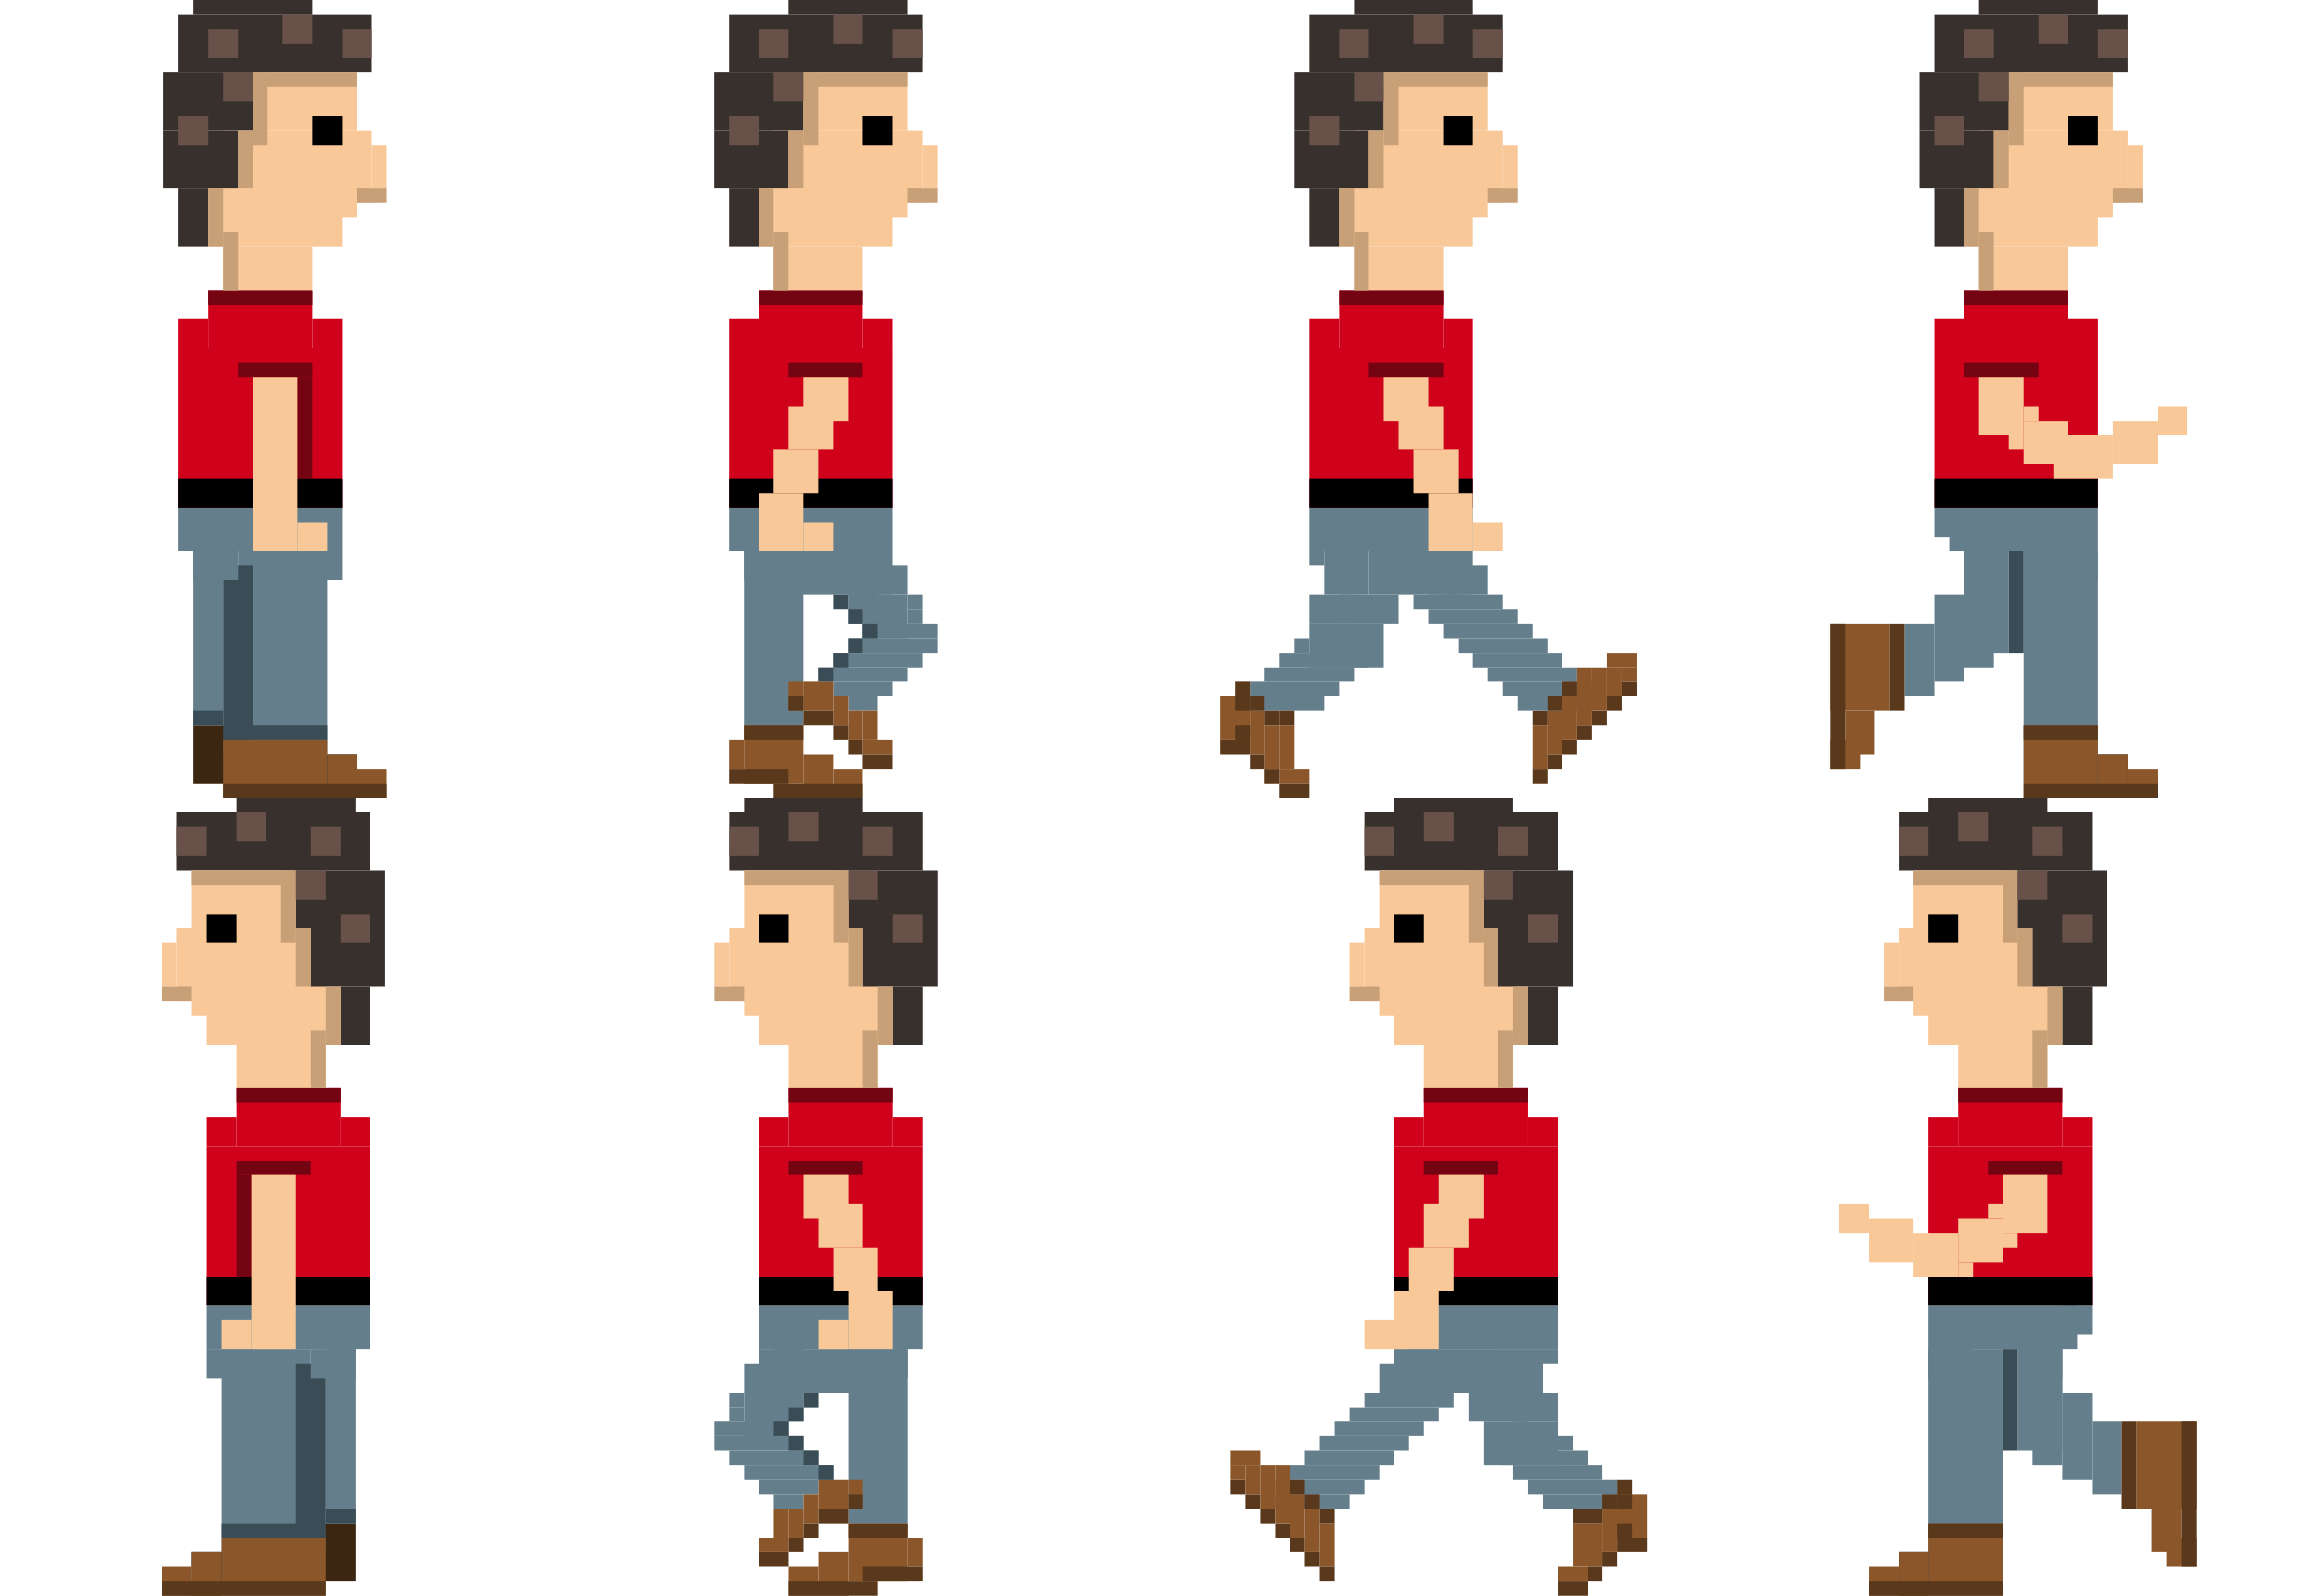 <?xml version="1.0" encoding="UTF-8" standalone="no"?>
<svg width="320px" height="220px" viewBox="0 0 320 220" version="1.1" xmlns="http://www.w3.org/2000/svg" xmlns:xlink="http://www.w3.org/1999/xlink">
    <!-- Generator: Sketch 3.6.1 (26313) - http://www.bohemiancoding.com/sketch -->
    <title>Artboard 1</title>
    <desc>Created with Sketch.</desc>
    <defs></defs>
    <g id="Page-1" stroke="none" stroke-width="1" fill="none" fill-rule="evenodd">
        <g id="Artboard-1">
            <g id="mover" transform="translate(1, 0)">
                <g id="Page-1">
                    <g id="Group">
                        <g id="right-copy">
                            <rect id="Rectangle-557" stroke-opacity="0" stroke="#FFFFFF" x="0" y="0" width="320" height="220"></rect>
                            <g id="Group-2" transform="translate(21.143, 0)">
                                <rect id="Rectangle-19-Copy-154" fill="#3C2612" x="4.499" y="100" width="16.414" height="8"></rect>
                                <rect id="Rectangle-1-Copy-402" fill="#38302D" x="2.448" y="2" width="26.672" height="8"></rect>
                                <rect id="Rectangle-1-Copy-403" fill="#38302D" x="4.499" y="0" width="16.414" height="2"></rect>
                                <rect id="Rectangle-1-Copy-404" fill="#675149" x="16.81" y="2" width="4.103" height="4"></rect>
                                <rect id="Rectangle-1-Copy-405" fill="#675149" x="6.551" y="4" width="4.103" height="4"></rect>
                                <rect id="Rectangle-1-Copy-406" fill="#38302D" x="0.396" y="10" width="14.362" height="8"></rect>
                                <rect id="Rectangle-1-Copy-407" fill="#F8C898" x="12.706" y="10" width="14.362" height="8"></rect>
                                <rect id="Rectangle-1-Copy-408" fill="#F8C898" x="8.603" y="18" width="20.517" height="10"></rect>
                                <rect id="Rectangle-1-Copy-409" fill="#F8C898" x="29.12" y="20" width="2.052" height="6"></rect>
                                <rect id="Rectangle-1-Copy-410" fill="#F8C898" x="6.551" y="26" width="18.466" height="8"></rect>
                                <rect id="Rectangle-1-Copy-411" fill="#F8C898" x="8.603" y="26" width="18.466" height="4"></rect>
                                <rect id="Rectangle-1-Copy-412" fill="#D0011B" x="6.551" y="40" width="14.362" height="8"></rect>
                                <rect id="Rectangle-1-Copy-413" fill="#D0011B" x="2.448" y="44" width="4.103" height="4"></rect>
                                <rect id="Rectangle-1-Copy-414" fill="#D0011B" x="20.913" y="44" width="4.103" height="4"></rect>
                                <rect id="Rectangle-1-Copy-415" fill="#D0011B" x="2.448" y="48" width="22.569" height="22"></rect>
                                <rect id="Rectangle-1-Copy-416" fill="#647E8C" x="10.655" y="76" width="12.31" height="32"></rect>
                                <rect id="Rectangle-1-Copy-417" fill="#647E8C" x="4.499" y="76" width="4.103" height="24"></rect>
                                <rect id="Rectangle-1-Copy-418" fill="#3A4D57" x="8.603" y="78" width="4.103" height="26"></rect>
                                <rect id="Rectangle-1-Copy-419" fill="#3A4D57" x="10.655" y="100" width="12.31" height="2"></rect>
                                <rect id="Rectangle-1-Copy-420" fill="#3A4D57" x="4.499" y="98" width="4.103" height="2"></rect>
                                <rect id="Rectangle-1-Copy-421" fill="#740412" x="18.861" y="52" width="2.052" height="14"></rect>
                                <rect id="Rectangle-1-Copy-422" fill="#740412" x="10.655" y="50" width="10.259" height="2"></rect>
                                <rect id="Rectangle-1-Copy-423" fill="#647E8C" x="2.448" y="70" width="22.569" height="6"></rect>
                                <rect id="Rectangle-1-Copy-424" fill="#647E8C" x="4.499" y="76" width="6.155" height="4"></rect>
                                <rect id="Rectangle-1-Copy-425" fill="#647E8C" x="18.861" y="76" width="6.155" height="4"></rect>
                                <rect id="Rectangle-1-Copy-426" fill="#38302D" x="0.396" y="18" width="10.259" height="8"></rect>
                                <rect id="Rectangle-1-Copy-427" fill="#38302D" x="2.448" y="26" width="4.103" height="8"></rect>
                                <rect id="Rectangle-1-Copy-428" fill="#000000" x="20.913" y="16" width="4.103" height="4"></rect>
                                <rect id="Rectangle-1-Copy-429" fill="#F8C898" x="8.603" y="34" width="12.31" height="6"></rect>
                                <rect id="Rectangle-19-Copy-155" fill="#8B572A" x="8.603" y="102" width="14.362" height="8"></rect>
                                <rect id="Rectangle-19-Copy-156" fill="#000000" x="22.965" y="104" width="4.103" height="6"></rect>
                                <rect id="Rectangle-19-Copy-157" fill="#8B572A" x="22.965" y="104" width="4.103" height="6"></rect>
                                <rect id="Rectangle-19-Copy-158" fill="#8B572A" x="27.068" y="106" width="4.103" height="4"></rect>
                                <rect id="Rectangle-19-Copy-159" fill="#000000" x="2.448" y="66" width="22.569" height="4"></rect>
                                <rect id="Rectangle-1-Copy-430" fill="#F8C898" x="12.706" y="52" width="6.155" height="24"></rect>
                                <rect id="Rectangle-1-Copy-431" fill="#F8C898" x="18.861" y="72" width="4.103" height="4"></rect>
                                <rect id="Rectangle-19-Copy-160" fill="#59381B" x="8.603" y="108" width="22.569" height="2"></rect>
                                <rect id="Rectangle-1-Copy-432" fill="#740412" x="6.551" y="40" width="14.362" height="2"></rect>
                                <rect id="Rectangle-1-Copy-433" fill="#C7A078" x="6.551" y="26" width="2.052" height="8"></rect>
                                <rect id="Rectangle-1-Copy-434" fill="#C7A078" x="10.655" y="18" width="2.052" height="8"></rect>
                                <rect id="Rectangle-1-Copy-435" fill="#C7A078" x="8.603" y="32" width="2.052" height="8"></rect>
                                <rect id="Rectangle-1-Copy-436" fill="#C7A078" x="27.068" y="26" width="4.103" height="2"></rect>
                                <rect id="Rectangle-1-Copy-437" fill="#C7A078" x="12.706" y="10" width="2.052" height="10"></rect>
                                <rect id="Rectangle-1-Copy-438" fill="#C7A078" x="12.706" y="10" width="14.362" height="2"></rect>
                                <rect id="Rectangle-1-Copy-439" fill="#675149" x="8.603" y="10" width="4.103" height="4"></rect>
                                <rect id="Rectangle-1-Copy-440" fill="#675149" x="2.448" y="16" width="4.103" height="4"></rect>
                                <rect id="Rectangle-1-Copy-441" fill="#675149" x="25.017" y="4" width="4.103" height="4"></rect>
                            </g>
                            <g id="Group-2-Copy" transform="translate(36.505, 165) scale(-1, 1) translate(-36.505, -165) translate(20.505, 110)">
                                <rect id="Rectangle-19-Copy-161" fill="#3C2612" x="4.499" y="100" width="16.414" height="8"></rect>
                                <rect id="Rectangle-1-Copy-442" fill="#38302D" x="2.448" y="2" width="26.672" height="8"></rect>
                                <rect id="Rectangle-1-Copy-443" fill="#38302D" x="4.499" y="0" width="16.414" height="2"></rect>
                                <rect id="Rectangle-1-Copy-444" fill="#675149" x="16.81" y="2" width="4.103" height="4"></rect>
                                <rect id="Rectangle-1-Copy-445" fill="#675149" x="6.551" y="4" width="4.103" height="4"></rect>
                                <rect id="Rectangle-1-Copy-446" fill="#38302D" x="0.396" y="10" width="14.362" height="8"></rect>
                                <rect id="Rectangle-1-Copy-447" fill="#F8C898" x="12.706" y="10" width="14.362" height="8"></rect>
                                <rect id="Rectangle-1-Copy-448" fill="#F8C898" x="8.603" y="18" width="20.517" height="10"></rect>
                                <rect id="Rectangle-1-Copy-449" fill="#F8C898" x="29.12" y="20" width="2.052" height="6"></rect>
                                <rect id="Rectangle-1-Copy-450" fill="#F8C898" x="6.551" y="26" width="18.466" height="8"></rect>
                                <rect id="Rectangle-1-Copy-451" fill="#F8C898" x="8.603" y="26" width="18.466" height="4"></rect>
                                <rect id="Rectangle-1-Copy-452" fill="#D0011B" x="6.551" y="40" width="14.362" height="8"></rect>
                                <rect id="Rectangle-1-Copy-453" fill="#D0011B" x="2.448" y="44" width="4.103" height="4"></rect>
                                <rect id="Rectangle-1-Copy-454" fill="#D0011B" x="20.913" y="44" width="4.103" height="4"></rect>
                                <rect id="Rectangle-1-Copy-455" fill="#D0011B" x="2.448" y="48" width="22.569" height="22"></rect>
                                <rect id="Rectangle-1-Copy-456" fill="#647E8C" x="10.655" y="76" width="12.31" height="32"></rect>
                                <rect id="Rectangle-1-Copy-457" fill="#647E8C" x="4.499" y="76" width="4.103" height="24"></rect>
                                <rect id="Rectangle-1-Copy-458" fill="#3A4D57" x="8.603" y="78" width="4.103" height="26"></rect>
                                <rect id="Rectangle-1-Copy-459" fill="#3A4D57" x="10.655" y="100" width="12.31" height="2"></rect>
                                <rect id="Rectangle-1-Copy-460" fill="#3A4D57" x="4.499" y="98" width="4.103" height="2"></rect>
                                <rect id="Rectangle-1-Copy-461" fill="#740412" x="18.861" y="52" width="2.052" height="14"></rect>
                                <rect id="Rectangle-1-Copy-462" fill="#740412" x="10.655" y="50" width="10.259" height="2"></rect>
                                <rect id="Rectangle-1-Copy-463" fill="#647E8C" x="2.448" y="70" width="22.569" height="6"></rect>
                                <rect id="Rectangle-1-Copy-464" fill="#647E8C" x="4.499" y="76" width="6.155" height="4"></rect>
                                <rect id="Rectangle-1-Copy-465" fill="#647E8C" x="18.861" y="76" width="6.155" height="4"></rect>
                                <rect id="Rectangle-1-Copy-466" fill="#38302D" x="0.396" y="18" width="10.259" height="8"></rect>
                                <rect id="Rectangle-1-Copy-467" fill="#38302D" x="2.448" y="26" width="4.103" height="8"></rect>
                                <rect id="Rectangle-1-Copy-468" fill="#000000" x="20.913" y="16" width="4.103" height="4"></rect>
                                <rect id="Rectangle-1-Copy-469" fill="#F8C898" x="8.603" y="34" width="12.31" height="6"></rect>
                                <rect id="Rectangle-19-Copy-162" fill="#8B572A" x="8.603" y="102" width="14.362" height="8"></rect>
                                <rect id="Rectangle-19-Copy-163" fill="#000000" x="22.965" y="104" width="4.103" height="6"></rect>
                                <rect id="Rectangle-19-Copy-164" fill="#8B572A" x="22.965" y="104" width="4.103" height="6"></rect>
                                <rect id="Rectangle-19-Copy-165" fill="#8B572A" x="27.068" y="106" width="4.103" height="4"></rect>
                                <rect id="Rectangle-19-Copy-166" fill="#000000" x="2.448" y="66" width="22.569" height="4"></rect>
                                <rect id="Rectangle-1-Copy-470" fill="#F8C898" x="12.706" y="52" width="6.155" height="24"></rect>
                                <rect id="Rectangle-1-Copy-471" fill="#F8C898" x="18.861" y="72" width="4.103" height="4"></rect>
                                <rect id="Rectangle-19-Copy-167" fill="#59381B" x="8.603" y="108" width="22.569" height="2"></rect>
                                <rect id="Rectangle-1-Copy-472" fill="#740412" x="6.551" y="40" width="14.362" height="2"></rect>
                                <rect id="Rectangle-1-Copy-473" fill="#C7A078" x="6.551" y="26" width="2.052" height="8"></rect>
                                <rect id="Rectangle-1-Copy-474" fill="#C7A078" x="10.655" y="18" width="2.052" height="8"></rect>
                                <rect id="Rectangle-1-Copy-475" fill="#C7A078" x="8.603" y="32" width="2.052" height="8"></rect>
                                <rect id="Rectangle-1-Copy-476" fill="#C7A078" x="27.068" y="26" width="4.103" height="2"></rect>
                                <rect id="Rectangle-1-Copy-477" fill="#C7A078" x="12.706" y="10" width="2.052" height="10"></rect>
                                <rect id="Rectangle-1-Copy-478" fill="#C7A078" x="12.706" y="10" width="14.362" height="2"></rect>
                                <rect id="Rectangle-1-Copy-479" fill="#675149" x="8.603" y="10" width="4.103" height="4"></rect>
                                <rect id="Rectangle-1-Copy-480" fill="#675149" x="2.448" y="16" width="4.103" height="4"></rect>
                                <rect id="Rectangle-1-Copy-481" fill="#675149" x="25.017" y="4" width="4.103" height="4"></rect>
                            </g>
                            <g id="Group-3" transform="translate(96.852, 0)">
                                <rect id="Rectangle-1-Copy-482" fill="#38302D" x="2.653" y="2" width="26.672" height="8"></rect>
                                <rect id="Rectangle-1-Copy-483" fill="#38302D" x="10.86" y="0" width="16.414" height="2"></rect>
                                <rect id="Rectangle-1-Copy-484" fill="#675149" x="17.015" y="2" width="4.103" height="4"></rect>
                                <rect id="Rectangle-1-Copy-485" fill="#675149" x="6.756" y="4" width="4.103" height="4"></rect>
                                <rect id="Rectangle-1-Copy-486" fill="#38302D" x="0.601" y="10" width="14.362" height="8"></rect>
                                <rect id="Rectangle-1-Copy-487" fill="#F8C898" x="12.911" y="10" width="14.362" height="8"></rect>
                                <rect id="Rectangle-1-Copy-488" fill="#F8C898" x="8.808" y="18" width="20.517" height="10"></rect>
                                <rect id="Rectangle-1-Copy-489" fill="#F8C898" x="29.325" y="20" width="2.052" height="6"></rect>
                                <rect id="Rectangle-1-Copy-490" fill="#F8C898" x="6.756" y="26" width="18.466" height="8"></rect>
                                <rect id="Rectangle-1-Copy-491" fill="#F8C898" x="8.808" y="26" width="18.466" height="4"></rect>
                                <rect id="Rectangle-1-Copy-492" fill="#D0011B" x="6.756" y="40" width="14.362" height="8"></rect>
                                <rect id="Rectangle-1-Copy-493" fill="#D0011B" x="2.653" y="44" width="4.103" height="4"></rect>
                                <rect id="Rectangle-1-Copy-494" fill="#D0011B" x="21.118" y="44" width="4.103" height="4"></rect>
                                <rect id="Rectangle-1-Copy-495" fill="#D0011B" x="2.653" y="48" width="22.569" height="22"></rect>
                                <rect id="Rectangle-1-Copy-496" fill="#647E8C" x="10.86" y="76" width="12.31" height="6"></rect>
                                <rect id="Rectangle-1-Copy-497" fill="#647E8C" x="4.705" y="76" width="8.207" height="24"></rect>
                                <rect id="Rectangle-1-Copy-498" fill="#740412" x="10.86" y="50" width="10.259" height="2"></rect>
                                <rect id="Rectangle-1-Copy-499" fill="#647E8C" x="2.653" y="70" width="22.569" height="6"></rect>
                                <rect id="Rectangle-1-Copy-500" fill="#647E8C" x="4.705" y="76" width="6.155" height="4"></rect>
                                <rect id="Rectangle-1-Copy-501" fill="#647E8C" x="19.067" y="76" width="6.155" height="6"></rect>
                                <rect id="Rectangle-1-Copy-502" fill="#38302D" x="0.601" y="18" width="10.259" height="8"></rect>
                                <rect id="Rectangle-1-Copy-503" fill="#38302D" x="2.653" y="26" width="4.103" height="8"></rect>
                                <rect id="Rectangle-1-Copy-504" fill="#000000" x="21.118" y="16" width="4.103" height="4"></rect>
                                <rect id="Rectangle-1-Copy-505" fill="#F8C898" x="8.808" y="34" width="12.31" height="6"></rect>
                                <rect id="Rectangle-19-Copy-168" fill="#000000" x="2.653" y="66" width="22.569" height="4"></rect>
                                <rect id="Rectangle-1-Copy-506" fill="#740412" x="6.756" y="40" width="14.362" height="2"></rect>
                                <rect id="Rectangle-1-Copy-507" fill="#C7A078" x="6.756" y="26" width="2.052" height="8"></rect>
                                <rect id="Rectangle-1-Copy-508" fill="#C7A078" x="10.86" y="18" width="2.052" height="8"></rect>
                                <rect id="Rectangle-1-Copy-509" fill="#C7A078" x="8.808" y="32" width="2.052" height="8"></rect>
                                <rect id="Rectangle-1-Copy-510" fill="#C7A078" x="27.274" y="26" width="4.103" height="2"></rect>
                                <rect id="Rectangle-1-Copy-511" fill="#C7A078" x="12.911" y="10" width="2.052" height="10"></rect>
                                <rect id="Rectangle-1-Copy-512" fill="#C7A078" x="12.911" y="10" width="14.362" height="2"></rect>
                                <rect id="Rectangle-1-Copy-513" fill="#675149" x="8.808" y="10" width="4.103" height="4"></rect>
                                <rect id="Rectangle-1-Copy-514" fill="#675149" x="2.653" y="16" width="4.103" height="4"></rect>
                                <rect id="Rectangle-1-Copy-515" fill="#675149" x="25.222" y="4" width="4.103" height="4"></rect>
                                <rect id="Rectangle-1-Copy-516" fill="#647E8C" x="19.067" y="80" width="4.103" height="6"></rect>
                                <rect id="Rectangle-1-Copy-517" fill="#647E8C" x="21.118" y="82" width="6.155" height="6"></rect>
                                <rect id="Rectangle-1-Copy-518" fill="#647E8C" x="23.17" y="78" width="4.103" height="4"></rect>
                                <rect id="Rectangle-1-Copy-519" fill="#647E8C" x="27.274" y="82" width="2.052" height="2"></rect>
                                <rect id="Rectangle-1-Copy-520" fill="#647E8C" x="27.274" y="84" width="2.052" height="2"></rect>
                                <rect id="Rectangle-1-Copy-521" fill="#647E8C" x="19.067" y="88" width="12.31" height="2"></rect>
                                <rect id="Rectangle-1-Copy-522" fill="#647E8C" x="21.118" y="86" width="10.259" height="2"></rect>
                                <rect id="Rectangle-1-Copy-523" fill="#647E8C" x="17.015" y="90" width="12.31" height="2"></rect>
                                <rect id="Rectangle-1-Copy-524" fill="#647E8C" x="14.963" y="92" width="12.31" height="2"></rect>
                                <rect id="Rectangle-1-Copy-525" fill="#647E8C" x="17.015" y="94" width="8.207" height="2"></rect>
                                <rect id="Rectangle-1-Copy-526" fill="#647E8C" x="19.067" y="96" width="4.103" height="2"></rect>
                                <rect id="Rectangle-1-Copy-527" fill="#F8C898" x="12.911" y="52" width="6.155" height="6"></rect>
                                <rect id="Rectangle-1-Copy-528" fill="#F8C898" x="10.86" y="56" width="6.155" height="6"></rect>
                                <rect id="Rectangle-1-Copy-529" fill="#F8C898" x="8.808" y="62" width="6.155" height="6"></rect>
                                <rect id="Rectangle-1-Copy-530" fill="#F8C898" x="6.756" y="68" width="6.155" height="8"></rect>
                                <rect id="Rectangle-1-Copy-531" fill="#F8C898" x="12.911" y="72" width="4.103" height="4"></rect>
                                <rect id="Rectangle-19-Copy-169" fill="#8B572A" x="4.705" y="100" width="8.207" height="8"></rect>
                                <rect id="Rectangle-19-Copy-170" fill="#8B572A" x="2.653" y="102" width="2.052" height="4"></rect>
                                <rect id="Rectangle-19-Copy-171" fill="#8B572A" x="12.911" y="94" width="4.103" height="4"></rect>
                                <rect id="Rectangle-19-Copy-172" fill="#8B572A" x="17.015" y="96" width="2.052" height="4"></rect>
                                <rect id="Rectangle-19-Copy-173" fill="#8B572A" x="10.86" y="94" width="2.052" height="2"></rect>
                                <rect id="Rectangle-19-Copy-174" fill="#8B572A" x="10.86" y="96" width="2.052" height="2"></rect>
                                <rect id="Rectangle-19-Copy-175" fill="#8B572A" x="19.067" y="98" width="2.052" height="4"></rect>
                                <rect id="Rectangle-19-Copy-176" fill="#8B572A" x="21.118" y="98" width="2.052" height="4"></rect>
                                <rect id="Rectangle-19-Copy-177" fill="#8B572A" x="21.118" y="102" width="4.103" height="2"></rect>
                                <rect id="Rectangle-19-Copy-178" fill="#8B572A" x="17.015" y="106" width="4.103" height="4"></rect>
                                <rect id="Rectangle-19-Copy-179" fill="#8B572A" x="12.911" y="104" width="4.103" height="6"></rect>
                                <rect id="Rectangle-19-Copy-180" fill="#59381B" x="8.808" y="108" width="12.31" height="2"></rect>
                                <rect id="Rectangle-19-Copy-181" fill="#59381B" x="2.653" y="106" width="8.207" height="2"></rect>
                                <rect id="Rectangle-19-Copy-182" fill="#59381B" x="4.705" y="100" width="8.207" height="2"></rect>
                                <rect id="Rectangle-19-Copy-183" fill="#59381B" x="12.911" y="98" width="4.103" height="2"></rect>
                                <rect id="Rectangle-19-Copy-184" fill="#59381B" x="17.015" y="100" width="2.052" height="2"></rect>
                                <rect id="Rectangle-19-Copy-185" fill="#59381B" x="10.86" y="96" width="2.052" height="2"></rect>
                                <rect id="Rectangle-19-Copy-186" fill="#59381B" x="19.067" y="102" width="2.052" height="2"></rect>
                                <rect id="Rectangle-19-Copy-187" fill="#59381B" x="21.118" y="104" width="4.103" height="2"></rect>
                                <rect id="Rectangle-1-Copy-532" fill="#3A4D57" x="17.015" y="82" width="2.052" height="2"></rect>
                                <rect id="Rectangle-1-Copy-533" fill="#3A4D57" x="19.067" y="84" width="2.052" height="2"></rect>
                                <rect id="Rectangle-1-Copy-534" fill="#3A4D57" x="21.118" y="86" width="2.052" height="2"></rect>
                                <rect id="Rectangle-1-Copy-535" fill="#3A4D57" x="19.067" y="88" width="2.052" height="2"></rect>
                                <rect id="Rectangle-1-Copy-536" fill="#3A4D57" x="17.015" y="90" width="2.052" height="2"></rect>
                                <rect id="Rectangle-1-Copy-537" fill="#3A4D57" x="14.963" y="92" width="2.052" height="2"></rect>
                            </g>
                            <g id="Group-3-Copy" transform="translate(112.852, 165) scale(-1, 1) translate(-112.852, -165) translate(96.852, 110)">
                                <rect id="Rectangle-1-Copy-538" fill="#38302D" x="2.653" y="2" width="26.672" height="8"></rect>
                                <rect id="Rectangle-1-Copy-539" fill="#38302D" x="10.86" y="0" width="16.414" height="2"></rect>
                                <rect id="Rectangle-1-Copy-540" fill="#675149" x="17.015" y="2" width="4.103" height="4"></rect>
                                <rect id="Rectangle-1-Copy-541" fill="#675149" x="6.756" y="4" width="4.103" height="4"></rect>
                                <rect id="Rectangle-1-Copy-542" fill="#38302D" x="0.601" y="10" width="14.362" height="8"></rect>
                                <rect id="Rectangle-1-Copy-543" fill="#F8C898" x="12.911" y="10" width="14.362" height="8"></rect>
                                <rect id="Rectangle-1-Copy-544" fill="#F8C898" x="8.808" y="18" width="20.517" height="10"></rect>
                                <rect id="Rectangle-1-Copy-545" fill="#F8C898" x="29.325" y="20" width="2.052" height="6"></rect>
                                <rect id="Rectangle-1-Copy-546" fill="#F8C898" x="6.756" y="26" width="18.466" height="8"></rect>
                                <rect id="Rectangle-1-Copy-547" fill="#F8C898" x="8.808" y="26" width="18.466" height="4"></rect>
                                <rect id="Rectangle-1-Copy-548" fill="#D0011B" x="6.756" y="40" width="14.362" height="8"></rect>
                                <rect id="Rectangle-1-Copy-549" fill="#D0011B" x="2.653" y="44" width="4.103" height="4"></rect>
                                <rect id="Rectangle-1-Copy-550" fill="#D0011B" x="21.118" y="44" width="4.103" height="4"></rect>
                                <rect id="Rectangle-1-Copy-551" fill="#D0011B" x="2.653" y="48" width="22.569" height="22"></rect>
                                <rect id="Rectangle-1-Copy-552" fill="#647E8C" x="10.86" y="76" width="12.31" height="6"></rect>
                                <rect id="Rectangle-1-Copy-553" fill="#647E8C" x="4.705" y="76" width="8.207" height="24"></rect>
                                <rect id="Rectangle-1-Copy-554" fill="#740412" x="10.86" y="50" width="10.259" height="2"></rect>
                                <rect id="Rectangle-1-Copy-555" fill="#647E8C" x="2.653" y="70" width="22.569" height="6"></rect>
                                <rect id="Rectangle-1-Copy-556" fill="#647E8C" x="4.705" y="76" width="6.155" height="4"></rect>
                                <rect id="Rectangle-1-Copy-557" fill="#647E8C" x="19.067" y="76" width="6.155" height="6"></rect>
                                <rect id="Rectangle-1-Copy-558" fill="#38302D" x="0.601" y="18" width="10.259" height="8"></rect>
                                <rect id="Rectangle-1-Copy-559" fill="#38302D" x="2.653" y="26" width="4.103" height="8"></rect>
                                <rect id="Rectangle-1-Copy-560" fill="#000000" x="21.118" y="16" width="4.103" height="4"></rect>
                                <rect id="Rectangle-1-Copy-561" fill="#F8C898" x="8.808" y="34" width="12.31" height="6"></rect>
                                <rect id="Rectangle-19-Copy-188" fill="#000000" x="2.653" y="66" width="22.569" height="4"></rect>
                                <rect id="Rectangle-1-Copy-562" fill="#740412" x="6.756" y="40" width="14.362" height="2"></rect>
                                <rect id="Rectangle-1-Copy-563" fill="#C7A078" x="6.756" y="26" width="2.052" height="8"></rect>
                                <rect id="Rectangle-1-Copy-564" fill="#C7A078" x="10.86" y="18" width="2.052" height="8"></rect>
                                <rect id="Rectangle-1-Copy-565" fill="#C7A078" x="8.808" y="32" width="2.052" height="8"></rect>
                                <rect id="Rectangle-1-Copy-566" fill="#C7A078" x="27.274" y="26" width="4.103" height="2"></rect>
                                <rect id="Rectangle-1-Copy-567" fill="#C7A078" x="12.911" y="10" width="2.052" height="10"></rect>
                                <rect id="Rectangle-1-Copy-568" fill="#C7A078" x="12.911" y="10" width="14.362" height="2"></rect>
                                <rect id="Rectangle-1-Copy-569" fill="#675149" x="8.808" y="10" width="4.103" height="4"></rect>
                                <rect id="Rectangle-1-Copy-570" fill="#675149" x="2.653" y="16" width="4.103" height="4"></rect>
                                <rect id="Rectangle-1-Copy-571" fill="#675149" x="25.222" y="4" width="4.103" height="4"></rect>
                                <rect id="Rectangle-1-Copy-572" fill="#647E8C" x="19.067" y="80" width="4.103" height="6"></rect>
                                <rect id="Rectangle-1-Copy-573" fill="#647E8C" x="21.118" y="82" width="6.155" height="6"></rect>
                                <rect id="Rectangle-1-Copy-574" fill="#647E8C" x="23.17" y="78" width="4.103" height="4"></rect>
                                <rect id="Rectangle-1-Copy-575" fill="#647E8C" x="27.274" y="82" width="2.052" height="2"></rect>
                                <rect id="Rectangle-1-Copy-576" fill="#647E8C" x="27.274" y="84" width="2.052" height="2"></rect>
                                <rect id="Rectangle-1-Copy-577" fill="#647E8C" x="19.067" y="88" width="12.31" height="2"></rect>
                                <rect id="Rectangle-1-Copy-578" fill="#647E8C" x="21.118" y="86" width="10.259" height="2"></rect>
                                <rect id="Rectangle-1-Copy-579" fill="#647E8C" x="17.015" y="90" width="12.31" height="2"></rect>
                                <rect id="Rectangle-1-Copy-580" fill="#647E8C" x="14.963" y="92" width="12.31" height="2"></rect>
                                <rect id="Rectangle-1-Copy-581" fill="#647E8C" x="17.015" y="94" width="8.207" height="2"></rect>
                                <rect id="Rectangle-1-Copy-582" fill="#647E8C" x="19.067" y="96" width="4.103" height="2"></rect>
                                <rect id="Rectangle-1-Copy-583" fill="#F8C898" x="12.911" y="52" width="6.155" height="6"></rect>
                                <rect id="Rectangle-1-Copy-584" fill="#F8C898" x="10.86" y="56" width="6.155" height="6"></rect>
                                <rect id="Rectangle-1-Copy-585" fill="#F8C898" x="8.808" y="62" width="6.155" height="6"></rect>
                                <rect id="Rectangle-1-Copy-586" fill="#F8C898" x="6.756" y="68" width="6.155" height="8"></rect>
                                <rect id="Rectangle-1-Copy-587" fill="#F8C898" x="12.911" y="72" width="4.103" height="4"></rect>
                                <rect id="Rectangle-19-Copy-189" fill="#8B572A" x="4.705" y="100" width="8.207" height="8"></rect>
                                <rect id="Rectangle-19-Copy-190" fill="#8B572A" x="2.653" y="102" width="2.052" height="4"></rect>
                                <rect id="Rectangle-19-Copy-191" fill="#8B572A" x="12.911" y="94" width="4.103" height="4"></rect>
                                <rect id="Rectangle-19-Copy-192" fill="#8B572A" x="17.015" y="96" width="2.052" height="4"></rect>
                                <rect id="Rectangle-19-Copy-193" fill="#8B572A" x="10.86" y="94" width="2.052" height="2"></rect>
                                <rect id="Rectangle-19-Copy-194" fill="#8B572A" x="10.86" y="96" width="2.052" height="2"></rect>
                                <rect id="Rectangle-19-Copy-195" fill="#8B572A" x="19.067" y="98" width="2.052" height="4"></rect>
                                <rect id="Rectangle-19-Copy-196" fill="#8B572A" x="21.118" y="98" width="2.052" height="4"></rect>
                                <rect id="Rectangle-19-Copy-197" fill="#8B572A" x="21.118" y="102" width="4.103" height="2"></rect>
                                <rect id="Rectangle-19-Copy-198" fill="#8B572A" x="17.015" y="106" width="4.103" height="4"></rect>
                                <rect id="Rectangle-19-Copy-199" fill="#8B572A" x="12.911" y="104" width="4.103" height="6"></rect>
                                <rect id="Rectangle-19-Copy-200" fill="#59381B" x="8.808" y="108" width="12.31" height="2"></rect>
                                <rect id="Rectangle-19-Copy-201" fill="#59381B" x="2.653" y="106" width="8.207" height="2"></rect>
                                <rect id="Rectangle-19-Copy-202" fill="#59381B" x="4.705" y="100" width="8.207" height="2"></rect>
                                <rect id="Rectangle-19-Copy-203" fill="#59381B" x="12.911" y="98" width="4.103" height="2"></rect>
                                <rect id="Rectangle-19-Copy-204" fill="#59381B" x="17.015" y="100" width="2.052" height="2"></rect>
                                <rect id="Rectangle-19-Copy-205" fill="#59381B" x="10.86" y="96" width="2.052" height="2"></rect>
                                <rect id="Rectangle-19-Copy-206" fill="#59381B" x="19.067" y="102" width="2.052" height="2"></rect>
                                <rect id="Rectangle-19-Copy-207" fill="#59381B" x="21.118" y="104" width="4.103" height="2"></rect>
                                <rect id="Rectangle-1-Copy-588" fill="#3A4D57" x="17.015" y="82" width="2.052" height="2"></rect>
                                <rect id="Rectangle-1-Copy-589" fill="#3A4D57" x="19.067" y="84" width="2.052" height="2"></rect>
                                <rect id="Rectangle-1-Copy-590" fill="#3A4D57" x="21.118" y="86" width="2.052" height="2"></rect>
                                <rect id="Rectangle-1-Copy-591" fill="#3A4D57" x="19.067" y="88" width="2.052" height="2"></rect>
                                <rect id="Rectangle-1-Copy-592" fill="#3A4D57" x="17.015" y="90" width="2.052" height="2"></rect>
                                <rect id="Rectangle-1-Copy-593" fill="#3A4D57" x="14.963" y="92" width="2.052" height="2"></rect>
                            </g>
                            <g id="Group-5" transform="translate(251.332, 0)">
                                <rect id="Rectangle-1-Copy-594" fill="#38302D" x="14.362" y="2" width="26.672" height="8"></rect>
                                <rect id="Rectangle-1-Copy-595" fill="#38302D" x="20.517" y="0" width="16.414" height="2"></rect>
                                <rect id="Rectangle-1-Copy-596" fill="#675149" x="28.724" y="2" width="4.103" height="4"></rect>
                                <rect id="Rectangle-1-Copy-597" fill="#675149" x="18.466" y="4" width="4.103" height="4"></rect>
                                <rect id="Rectangle-1-Copy-598" fill="#38302D" x="12.31" y="10" width="14.362" height="8"></rect>
                                <rect id="Rectangle-1-Copy-599" fill="#F8C898" x="24.621" y="10" width="14.362" height="8"></rect>
                                <rect id="Rectangle-1-Copy-600" fill="#F8C898" x="20.517" y="18" width="20.517" height="10"></rect>
                                <rect id="Rectangle-1-Copy-601" fill="#F8C898" x="41.035" y="20" width="2.052" height="6"></rect>
                                <rect id="Rectangle-1-Copy-602" fill="#F8C898" x="18.466" y="26" width="18.466" height="8"></rect>
                                <rect id="Rectangle-1-Copy-603" fill="#F8C898" x="20.517" y="26" width="18.466" height="4"></rect>
                                <rect id="Rectangle-1-Copy-604" fill="#D0011B" x="18.466" y="40" width="14.362" height="8"></rect>
                                <rect id="Rectangle-1-Copy-605" fill="#D0011B" x="14.362" y="44" width="4.103" height="4"></rect>
                                <rect id="Rectangle-1-Copy-606" fill="#D0011B" x="32.828" y="44" width="4.103" height="4"></rect>
                                <rect id="Rectangle-1-Copy-607" fill="#D0011B" x="14.362" y="48" width="22.569" height="22"></rect>
                                <rect id="Rectangle-1-Copy-608" fill="#647E8C" x="26.672" y="76" width="10.259" height="32"></rect>
                                <rect id="Rectangle-1-Copy-609" fill="#647E8C" x="18.466" y="74" width="4.103" height="18"></rect>
                                <rect id="Rectangle-1-Copy-610" fill="#647E8C" x="18.466" y="74" width="6.155" height="16"></rect>
                                <rect id="Rectangle-1-Copy-611" fill="#647E8C" x="14.362" y="82" width="4.103" height="12"></rect>
                                <rect id="Rectangle-1-Copy-612" fill="#647E8C" x="10.259" y="86" width="4.103" height="10"></rect>
                                <rect id="Rectangle-1-Copy-613" fill="#740412" x="18.466" y="50" width="10.259" height="2"></rect>
                                <rect id="Rectangle-1-Copy-614" fill="#647E8C" x="16.414" y="70" width="20.517" height="6"></rect>
                                <rect id="Rectangle-1-Copy-615" fill="#647E8C" x="18.466" y="76" width="4.103" height="4"></rect>
                                <rect id="Rectangle-1-Copy-616" fill="#647E8C" x="14.362" y="70" width="4.103" height="4"></rect>
                                <rect id="Rectangle-1-Copy-617" fill="#647E8C" x="30.776" y="76" width="6.155" height="4"></rect>
                                <rect id="Rectangle-1-Copy-618" fill="#38302D" x="12.31" y="18" width="10.259" height="8"></rect>
                                <rect id="Rectangle-1-Copy-619" fill="#38302D" x="14.362" y="26" width="4.103" height="8"></rect>
                                <rect id="Rectangle-1-Copy-620" fill="#000000" x="32.828" y="16" width="4.103" height="4"></rect>
                                <rect id="Rectangle-1-Copy-621" fill="#F8C898" x="20.517" y="34" width="12.31" height="6"></rect>
                                <rect id="Rectangle-19-Copy-208" fill="#8B572A" x="26.672" y="100" width="10.259" height="10"></rect>
                                <rect id="Rectangle-19-Copy-209" fill="#000000" x="36.931" y="104" width="4.103" height="6"></rect>
                                <rect id="Rectangle-19-Copy-210" fill="#8B572A" x="36.931" y="104" width="4.103" height="6"></rect>
                                <rect id="Rectangle-19-Copy-211" fill="#8B572A" x="41.035" y="106" width="4.103" height="4"></rect>
                                <rect id="Rectangle-19-Copy-212" fill="#8B572A" x="-1.13686838e-13" y="86" width="8.207" height="12"></rect>
                                <rect id="Rectangle-19-Copy-213" fill="#8B572A" x="2.052" y="98" width="4.103" height="6"></rect>
                                <rect id="Rectangle-19-Copy-214" fill="#8B572A" x="-1.13686838e-13" y="102" width="4.103" height="4"></rect>
                                <rect id="Rectangle-19-Copy-215" fill="#000000" x="14.362" y="66" width="22.569" height="4"></rect>
                                <rect id="Rectangle-19-Copy-216" fill="#59381B" x="26.672" y="100" width="10.259" height="2"></rect>
                                <rect id="Rectangle-19-Copy-217" fill="#59381B" x="8.207" y="86" width="2.052" height="12"></rect>
                                <rect id="Rectangle-19-Copy-218" fill="#59381B" x="-1.13686838e-13" y="86" width="2.052" height="20"></rect>
                                <rect id="Rectangle-19-Copy-219" fill="#59381B" x="26.672" y="108" width="18.466" height="2"></rect>
                                <rect id="Rectangle-1-Copy-622" fill="#740412" x="18.466" y="40" width="14.362" height="2"></rect>
                                <rect id="Rectangle-1-Copy-623" fill="#C7A078" x="18.466" y="26" width="2.052" height="8"></rect>
                                <rect id="Rectangle-1-Copy-624" fill="#C7A078" x="22.569" y="18" width="2.052" height="8"></rect>
                                <rect id="Rectangle-1-Copy-625" fill="#C7A078" x="20.517" y="32" width="2.052" height="8"></rect>
                                <rect id="Rectangle-1-Copy-626" fill="#C7A078" x="38.983" y="26" width="4.103" height="2"></rect>
                                <rect id="Rectangle-1-Copy-627" fill="#C7A078" x="24.621" y="10" width="2.052" height="10"></rect>
                                <rect id="Rectangle-1-Copy-628" fill="#C7A078" x="24.621" y="10" width="14.362" height="2"></rect>
                                <rect id="Rectangle-1-Copy-629" fill="#675149" x="20.517" y="10" width="4.103" height="4"></rect>
                                <rect id="Rectangle-1-Copy-630" fill="#675149" x="14.362" y="16" width="4.103" height="4"></rect>
                                <rect id="Rectangle-1-Copy-631" fill="#675149" x="36.931" y="4" width="4.103" height="4"></rect>
                                <rect id="Rectangle-1-Copy-632" fill="#3A4D57" x="24.621" y="76" width="2.052" height="14"></rect>
                                <rect id="Rectangle-1-Copy-633" fill="#F8C898" x="20.517" y="52" width="6.155" height="8"></rect>
                                <rect id="Rectangle-1-Copy-634" fill="#F8C898" x="26.672" y="58" width="6.155" height="6"></rect>
                                <rect id="Rectangle-1-Copy-635" fill="#F8C898" x="32.828" y="60" width="6.155" height="6"></rect>
                                <rect id="Rectangle-1-Copy-636" fill="#F8C898" x="38.983" y="58" width="6.155" height="6"></rect>
                                <rect id="Rectangle-1-Copy-637" fill="#F8C898" x="45.138" y="56" width="4.103" height="4"></rect>
                                <rect id="Rectangle-1-Copy-638" fill="#F8C898" x="24.621" y="60" width="2.052" height="2"></rect>
                                <rect id="Rectangle-1-Copy-639" fill="#F8C898" x="26.672" y="56" width="2.052" height="2"></rect>
                                <rect id="Rectangle-1-Copy-640" fill="#F8C898" x="30.776" y="64" width="2.052" height="2"></rect>
                            </g>
                            <g id="Group-5-Copy" transform="translate(276.805, 165) scale(-1, 1) translate(-276.805, -165) translate(251.805, 110)">
                                <rect id="Rectangle-1-Copy-641" fill="#38302D" x="14.362" y="2" width="26.672" height="8"></rect>
                                <rect id="Rectangle-1-Copy-642" fill="#38302D" x="20.517" y="0" width="16.414" height="2"></rect>
                                <rect id="Rectangle-1-Copy-643" fill="#675149" x="28.724" y="2" width="4.103" height="4"></rect>
                                <rect id="Rectangle-1-Copy-644" fill="#675149" x="18.466" y="4" width="4.103" height="4"></rect>
                                <rect id="Rectangle-1-Copy-645" fill="#38302D" x="12.31" y="10" width="14.362" height="8"></rect>
                                <rect id="Rectangle-1-Copy-646" fill="#F8C898" x="24.621" y="10" width="14.362" height="8"></rect>
                                <rect id="Rectangle-1-Copy-647" fill="#F8C898" x="20.517" y="18" width="20.517" height="10"></rect>
                                <rect id="Rectangle-1-Copy-648" fill="#F8C898" x="41.035" y="20" width="2.052" height="6"></rect>
                                <rect id="Rectangle-1-Copy-649" fill="#F8C898" x="18.466" y="26" width="18.466" height="8"></rect>
                                <rect id="Rectangle-1-Copy-650" fill="#F8C898" x="20.517" y="26" width="18.466" height="4"></rect>
                                <rect id="Rectangle-1-Copy-651" fill="#D0011B" x="18.466" y="40" width="14.362" height="8"></rect>
                                <rect id="Rectangle-1-Copy-652" fill="#D0011B" x="14.362" y="44" width="4.103" height="4"></rect>
                                <rect id="Rectangle-1-Copy-653" fill="#D0011B" x="32.828" y="44" width="4.103" height="4"></rect>
                                <rect id="Rectangle-1-Copy-654" fill="#D0011B" x="14.362" y="48" width="22.569" height="22"></rect>
                                <rect id="Rectangle-1-Copy-655" fill="#647E8C" x="26.672" y="76" width="10.259" height="32"></rect>
                                <rect id="Rectangle-1-Copy-656" fill="#647E8C" x="18.466" y="74" width="4.103" height="18"></rect>
                                <rect id="Rectangle-1-Copy-657" fill="#647E8C" x="18.466" y="74" width="6.155" height="16"></rect>
                                <rect id="Rectangle-1-Copy-658" fill="#647E8C" x="14.362" y="82" width="4.103" height="12"></rect>
                                <rect id="Rectangle-1-Copy-659" fill="#647E8C" x="10.259" y="86" width="4.103" height="10"></rect>
                                <rect id="Rectangle-1-Copy-660" fill="#740412" x="18.466" y="50" width="10.259" height="2"></rect>
                                <rect id="Rectangle-1-Copy-661" fill="#647E8C" x="16.414" y="70" width="20.517" height="6"></rect>
                                <rect id="Rectangle-1-Copy-662" fill="#647E8C" x="18.466" y="76" width="4.103" height="4"></rect>
                                <rect id="Rectangle-1-Copy-663" fill="#647E8C" x="14.362" y="70" width="4.103" height="4"></rect>
                                <rect id="Rectangle-1-Copy-664" fill="#647E8C" x="30.776" y="76" width="6.155" height="4"></rect>
                                <rect id="Rectangle-1-Copy-665" fill="#38302D" x="12.31" y="18" width="10.259" height="8"></rect>
                                <rect id="Rectangle-1-Copy-666" fill="#38302D" x="14.362" y="26" width="4.103" height="8"></rect>
                                <rect id="Rectangle-1-Copy-667" fill="#000000" x="32.828" y="16" width="4.103" height="4"></rect>
                                <rect id="Rectangle-1-Copy-668" fill="#F8C898" x="20.517" y="34" width="12.31" height="6"></rect>
                                <rect id="Rectangle-19-Copy-220" fill="#8B572A" x="26.672" y="100" width="10.259" height="10"></rect>
                                <rect id="Rectangle-19-Copy-221" fill="#000000" x="36.931" y="104" width="4.103" height="6"></rect>
                                <rect id="Rectangle-19-Copy-222" fill="#8B572A" x="36.931" y="104" width="4.103" height="6"></rect>
                                <rect id="Rectangle-19-Copy-223" fill="#8B572A" x="41.035" y="106" width="4.103" height="4"></rect>
                                <rect id="Rectangle-19-Copy-224" fill="#8B572A" x="0" y="86" width="8.207" height="12"></rect>
                                <rect id="Rectangle-19-Copy-225" fill="#8B572A" x="2.052" y="98" width="4.103" height="6"></rect>
                                <rect id="Rectangle-19-Copy-226" fill="#8B572A" x="0" y="102" width="4.103" height="4"></rect>
                                <rect id="Rectangle-19-Copy-227" fill="#000000" x="14.362" y="66" width="22.569" height="4"></rect>
                                <rect id="Rectangle-19-Copy-228" fill="#59381B" x="26.672" y="100" width="10.259" height="2"></rect>
                                <rect id="Rectangle-19-Copy-229" fill="#59381B" x="8.207" y="86" width="2.052" height="12"></rect>
                                <rect id="Rectangle-19-Copy-230" fill="#59381B" x="0" y="86" width="2.052" height="20"></rect>
                                <rect id="Rectangle-19-Copy-231" fill="#59381B" x="26.672" y="108" width="18.466" height="2"></rect>
                                <rect id="Rectangle-1-Copy-669" fill="#740412" x="18.466" y="40" width="14.362" height="2"></rect>
                                <rect id="Rectangle-1-Copy-670" fill="#C7A078" x="18.466" y="26" width="2.052" height="8"></rect>
                                <rect id="Rectangle-1-Copy-671" fill="#C7A078" x="22.569" y="18" width="2.052" height="8"></rect>
                                <rect id="Rectangle-1-Copy-672" fill="#C7A078" x="20.517" y="32" width="2.052" height="8"></rect>
                                <rect id="Rectangle-1-Copy-673" fill="#C7A078" x="38.983" y="26" width="4.103" height="2"></rect>
                                <rect id="Rectangle-1-Copy-674" fill="#C7A078" x="24.621" y="10" width="2.052" height="10"></rect>
                                <rect id="Rectangle-1-Copy-675" fill="#C7A078" x="24.621" y="10" width="14.362" height="2"></rect>
                                <rect id="Rectangle-1-Copy-676" fill="#675149" x="20.517" y="10" width="4.103" height="4"></rect>
                                <rect id="Rectangle-1-Copy-677" fill="#675149" x="14.362" y="16" width="4.103" height="4"></rect>
                                <rect id="Rectangle-1-Copy-678" fill="#675149" x="36.931" y="4" width="4.103" height="4"></rect>
                                <rect id="Rectangle-1-Copy-679" fill="#3A4D57" x="24.621" y="76" width="2.052" height="14"></rect>
                                <rect id="Rectangle-1-Copy-680" fill="#F8C898" x="20.517" y="52" width="6.155" height="8"></rect>
                                <rect id="Rectangle-1-Copy-681" fill="#F8C898" x="26.672" y="58" width="6.155" height="6"></rect>
                                <rect id="Rectangle-1-Copy-682" fill="#F8C898" x="32.828" y="60" width="6.155" height="6"></rect>
                                <rect id="Rectangle-1-Copy-683" fill="#F8C898" x="38.983" y="58" width="6.155" height="6"></rect>
                                <rect id="Rectangle-1-Copy-684" fill="#F8C898" x="45.138" y="56" width="4.103" height="4"></rect>
                                <rect id="Rectangle-1-Copy-685" fill="#F8C898" x="24.621" y="60" width="2.052" height="2"></rect>
                                <rect id="Rectangle-1-Copy-686" fill="#F8C898" x="26.672" y="56" width="2.052" height="2"></rect>
                                <rect id="Rectangle-1-Copy-687" fill="#F8C898" x="30.776" y="64" width="2.052" height="2"></rect>
                            </g>
                            <g id="Group-4" transform="translate(167.212, 0)">
                                <rect id="Rectangle-19-Copy-232" fill="#59381B" x="2.052" y="96" width="2.052" height="2"></rect>
                                <rect id="Rectangle-19-Copy-233" fill="#8B572A" x="0" y="96" width="4.103" height="6"></rect>
                                <rect id="Rectangle-19-Copy-234" fill="#8B572A" x="4.103" y="98" width="2.052" height="6"></rect>
                                <rect id="Rectangle-19-Copy-235" fill="#8B572A" x="2.052" y="98" width="2.052" height="2"></rect>
                                <rect id="Rectangle-19-Copy-236" fill="#8B572A" x="2.052" y="100" width="2.052" height="2"></rect>
                                <rect id="Rectangle-19-Copy-237" fill="#8B572A" x="6.155" y="100" width="2.052" height="6"></rect>
                                <rect id="Rectangle-19-Copy-238" fill="#8B572A" x="8.207" y="100" width="2.052" height="6"></rect>
                                <rect id="Rectangle-19-Copy-239" fill="#8B572A" x="43.086" y="100" width="2.052" height="6"></rect>
                                <rect id="Rectangle-19-Copy-240" fill="#8B572A" x="45.138" y="98" width="2.052" height="6"></rect>
                                <rect id="Rectangle-19-Copy-241" fill="#8B572A" x="8.207" y="106" width="4.103" height="2"></rect>
                                <rect id="Rectangle-19-Copy-242" fill="#59381B" x="0" y="102" width="4.103" height="2"></rect>
                                <rect id="Rectangle-19-Copy-243" fill="#59381B" x="4.103" y="104" width="2.052" height="2"></rect>
                                <rect id="Rectangle-19-Copy-244" fill="#59381B" x="51.293" y="98" width="2.052" height="2"></rect>
                                <rect id="Rectangle-19-Copy-245" fill="#59381B" x="53.345" y="96" width="2.052" height="2"></rect>
                                <rect id="Rectangle-19-Copy-246" fill="#59381B" x="55.397" y="94" width="2.052" height="2"></rect>
                                <rect id="Rectangle-19-Copy-247" fill="#59381B" x="49.241" y="100" width="2.052" height="2"></rect>
                                <rect id="Rectangle-19-Copy-248" fill="#59381B" x="47.19" y="102" width="2.052" height="2"></rect>
                                <rect id="Rectangle-19-Copy-249" fill="#59381B" x="45.138" y="104" width="2.052" height="2"></rect>
                                <rect id="Rectangle-19-Copy-250" fill="#59381B" x="43.086" y="106" width="2.052" height="2"></rect>
                                <rect id="Rectangle-19-Copy-251" fill="#59381B" x="43.086" y="98" width="2.052" height="2"></rect>
                                <rect id="Rectangle-19-Copy-252" fill="#59381B" x="2.052" y="100" width="2.052" height="2"></rect>
                                <rect id="Rectangle-19-Copy-253" fill="#59381B" x="2.052" y="96" width="2.052" height="2"></rect>
                                <rect id="Rectangle-19-Copy-254" fill="#59381B" x="6.155" y="106" width="2.052" height="2"></rect>
                                <rect id="Rectangle-19-Copy-255" fill="#59381B" x="8.207" y="108" width="4.103" height="2"></rect>
                                <rect id="Rectangle-1-Copy-688" fill="#38302D" x="12.31" y="2" width="26.672" height="8"></rect>
                                <rect id="Rectangle-1-Copy-689" fill="#38302D" x="18.466" y="0" width="16.414" height="2"></rect>
                                <rect id="Rectangle-1-Copy-690" fill="#675149" x="26.672" y="2" width="4.103" height="4"></rect>
                                <rect id="Rectangle-1-Copy-691" fill="#675149" x="16.414" y="4" width="4.103" height="4"></rect>
                                <rect id="Rectangle-1-Copy-692" fill="#38302D" x="10.259" y="10" width="14.362" height="8"></rect>
                                <rect id="Rectangle-1-Copy-693" fill="#F8C898" x="22.569" y="10" width="14.362" height="8"></rect>
                                <rect id="Rectangle-1-Copy-694" fill="#F8C898" x="18.466" y="18" width="20.517" height="10"></rect>
                                <rect id="Rectangle-1-Copy-695" fill="#F8C898" x="38.983" y="20" width="2.052" height="6"></rect>
                                <rect id="Rectangle-1-Copy-696" fill="#F8C898" x="16.414" y="26" width="18.466" height="8"></rect>
                                <rect id="Rectangle-1-Copy-697" fill="#F8C898" x="18.466" y="26" width="18.466" height="4"></rect>
                                <rect id="Rectangle-1-Copy-698" fill="#D0011B" x="16.414" y="40" width="14.362" height="8"></rect>
                                <rect id="Rectangle-1-Copy-699" fill="#D0011B" x="12.31" y="44" width="4.103" height="4"></rect>
                                <rect id="Rectangle-1-Copy-700" fill="#D0011B" x="30.776" y="44" width="4.103" height="4"></rect>
                                <rect id="Rectangle-1-Copy-701" fill="#D0011B" x="12.31" y="48" width="22.569" height="22"></rect>
                                <rect id="Rectangle-1-Copy-702" fill="#647E8C" x="20.517" y="76" width="12.31" height="6"></rect>
                                <rect id="Rectangle-1-Copy-703" fill="#740412" x="20.517" y="50" width="10.259" height="2"></rect>
                                <rect id="Rectangle-1-Copy-704" fill="#647E8C" x="12.31" y="70" width="22.569" height="6"></rect>
                                <rect id="Rectangle-1-Copy-705" fill="#647E8C" x="14.362" y="76" width="6.155" height="6"></rect>
                                <rect id="Rectangle-1-Copy-706" fill="#647E8C" x="28.724" y="76" width="6.155" height="6"></rect>
                                <rect id="Rectangle-1-Copy-707" fill="#38302D" x="10.259" y="18" width="10.259" height="8"></rect>
                                <rect id="Rectangle-1-Copy-708" fill="#38302D" x="12.31" y="26" width="4.103" height="8"></rect>
                                <rect id="Rectangle-1-Copy-709" fill="#000000" x="30.776" y="16" width="4.103" height="4"></rect>
                                <rect id="Rectangle-1-Copy-710" fill="#F8C898" x="18.466" y="34" width="12.31" height="6"></rect>
                                <rect id="Rectangle-19-Copy-256" fill="#000000" x="12.31" y="66" width="22.569" height="4"></rect>
                                <rect id="Rectangle-1-Copy-711" fill="#740412" x="16.414" y="40" width="14.362" height="2"></rect>
                                <rect id="Rectangle-1-Copy-712" fill="#C7A078" x="16.414" y="26" width="2.052" height="8"></rect>
                                <rect id="Rectangle-1-Copy-713" fill="#C7A078" x="20.517" y="18" width="2.052" height="8"></rect>
                                <rect id="Rectangle-1-Copy-714" fill="#C7A078" x="18.466" y="32" width="2.052" height="8"></rect>
                                <rect id="Rectangle-1-Copy-715" fill="#C7A078" x="36.931" y="26" width="4.103" height="2"></rect>
                                <rect id="Rectangle-1-Copy-716" fill="#C7A078" x="22.569" y="10" width="2.052" height="10"></rect>
                                <rect id="Rectangle-1-Copy-717" fill="#C7A078" x="22.569" y="10" width="14.362" height="2"></rect>
                                <rect id="Rectangle-1-Copy-718" fill="#675149" x="18.466" y="10" width="4.103" height="4"></rect>
                                <rect id="Rectangle-1-Copy-719" fill="#675149" x="12.31" y="16" width="4.103" height="4"></rect>
                                <rect id="Rectangle-1-Copy-720" fill="#675149" x="34.879" y="4" width="4.103" height="4"></rect>
                                <rect id="Rectangle-1-Copy-721" fill="#647E8C" x="12.31" y="82" width="12.31" height="4"></rect>
                                <rect id="Rectangle-1-Copy-722" fill="#647E8C" x="12.31" y="86" width="10.259" height="6"></rect>
                                <rect id="Rectangle-1-Copy-723" fill="#647E8C" x="30.776" y="78" width="6.155" height="4"></rect>
                                <rect id="Rectangle-1-Copy-724" fill="#647E8C" x="16.414" y="86" width="2.052" height="2"></rect>
                                <rect id="Rectangle-1-Copy-725" fill="#647E8C" x="18.466" y="88" width="2.052" height="4"></rect>
                                <rect id="Rectangle-1-Copy-726" fill="#647E8C" x="12.31" y="76" width="2.052" height="2"></rect>
                                <rect id="Rectangle-1-Copy-727" fill="#647E8C" x="6.155" y="92" width="12.31" height="2"></rect>
                                <rect id="Rectangle-1-Copy-728" fill="#647E8C" x="8.207" y="90" width="10.259" height="2"></rect>
                                <rect id="Rectangle-1-Copy-729" fill="#647E8C" x="10.259" y="88" width="2.052" height="2"></rect>
                                <rect id="Rectangle-1-Copy-730" fill="#647E8C" x="16.414" y="82" width="2.052" height="2"></rect>
                                <rect id="Rectangle-1-Copy-731" fill="#647E8C" x="26.672" y="82" width="12.31" height="2"></rect>
                                <rect id="Rectangle-1-Copy-732" fill="#647E8C" x="28.724" y="84" width="12.31" height="2"></rect>
                                <rect id="Rectangle-1-Copy-733" fill="#647E8C" x="30.776" y="86" width="12.31" height="2"></rect>
                                <rect id="Rectangle-1-Copy-734" fill="#647E8C" x="32.828" y="88" width="12.31" height="2"></rect>
                                <rect id="Rectangle-1-Copy-735" fill="#647E8C" x="34.879" y="90" width="12.31" height="2"></rect>
                                <rect id="Rectangle-1-Copy-736" fill="#647E8C" x="36.931" y="92" width="12.31" height="2"></rect>
                                <rect id="Rectangle-1-Copy-737" fill="#647E8C" x="38.983" y="94" width="10.259" height="2"></rect>
                                <rect id="Rectangle-1-Copy-738" fill="#647E8C" x="41.035" y="96" width="10.259" height="2"></rect>
                                <rect id="Rectangle-1-Copy-739" fill="#647E8C" x="4.103" y="94" width="12.31" height="2"></rect>
                                <rect id="Rectangle-1-Copy-740" fill="#647E8C" x="4.103" y="96" width="10.259" height="2"></rect>
                                <rect id="Rectangle-19-Copy-257" fill="#59381B" x="2.052" y="94" width="2.052" height="2"></rect>
                                <rect id="Rectangle-19-Copy-258" fill="#59381B" x="4.103" y="96" width="2.052" height="2"></rect>
                                <rect id="Rectangle-19-Copy-259" fill="#59381B" x="6.155" y="98" width="2.052" height="2"></rect>
                                <rect id="Rectangle-19-Copy-260" fill="#59381B" x="8.207" y="98" width="2.052" height="2"></rect>
                                <rect id="Rectangle-19-Copy-261" fill="#8B572A" x="47.19" y="96" width="2.052" height="6"></rect>
                                <rect id="Rectangle-19-Copy-262" fill="#8B572A" x="49.241" y="94" width="2.052" height="4"></rect>
                                <rect id="Rectangle-19-Copy-263" fill="#8B572A" x="49.241" y="92" width="2.052" height="8"></rect>
                                <rect id="Rectangle-19-Copy-264" fill="#8B572A" x="51.293" y="92" width="2.052" height="6"></rect>
                                <rect id="Rectangle-19-Copy-265" fill="#8B572A" x="53.345" y="92" width="2.052" height="4"></rect>
                                <rect id="Rectangle-19-Copy-266" fill="#8B572A" x="55.397" y="92" width="2.052" height="2"></rect>
                                <rect id="Rectangle-19-Copy-267" fill="#8B572A" x="53.345" y="90" width="4.103" height="2"></rect>
                                <rect id="Rectangle-19-Copy-268" fill="#59381B" x="47.19" y="94" width="2.052" height="2"></rect>
                                <rect id="Rectangle-19-Copy-269" fill="#59381B" x="45.138" y="96" width="2.052" height="2"></rect>
                                <rect id="Rectangle-1-Copy-741" fill="#F8C898" x="22.569" y="52" width="6.155" height="6"></rect>
                                <rect id="Rectangle-1-Copy-742" fill="#F8C898" x="24.621" y="56" width="6.155" height="6"></rect>
                                <rect id="Rectangle-1-Copy-743" fill="#F8C898" x="26.672" y="62" width="6.155" height="6"></rect>
                                <rect id="Rectangle-1-Copy-744" fill="#F8C898" x="28.724" y="68" width="6.155" height="8"></rect>
                                <rect id="Rectangle-1-Copy-745" fill="#F8C898" x="34.879" y="72" width="4.103" height="4"></rect>
                            </g>
                            <g id="Group-4-Copy" transform="translate(197.096, 165) scale(-1, 1) translate(-197.096, -165) translate(168.096, 110)">
                                <rect id="Rectangle-19-Copy-270" fill="#59381B" x="2.052" y="96" width="2.052" height="2"></rect>
                                <rect id="Rectangle-19-Copy-271" fill="#8B572A" x="0" y="96" width="4.103" height="6"></rect>
                                <rect id="Rectangle-19-Copy-272" fill="#8B572A" x="4.103" y="98" width="2.052" height="6"></rect>
                                <rect id="Rectangle-19-Copy-273" fill="#8B572A" x="2.052" y="98" width="2.052" height="2"></rect>
                                <rect id="Rectangle-19-Copy-274" fill="#8B572A" x="2.052" y="100" width="2.052" height="2"></rect>
                                <rect id="Rectangle-19-Copy-275" fill="#8B572A" x="6.155" y="100" width="2.052" height="6"></rect>
                                <rect id="Rectangle-19-Copy-276" fill="#8B572A" x="8.207" y="100" width="2.052" height="6"></rect>
                                <rect id="Rectangle-19-Copy-277" fill="#8B572A" x="43.086" y="100" width="2.052" height="6"></rect>
                                <rect id="Rectangle-19-Copy-278" fill="#8B572A" x="45.138" y="98" width="2.052" height="6"></rect>
                                <rect id="Rectangle-19-Copy-279" fill="#8B572A" x="8.207" y="106" width="4.103" height="2"></rect>
                                <rect id="Rectangle-19-Copy-280" fill="#59381B" x="0" y="102" width="4.103" height="2"></rect>
                                <rect id="Rectangle-19-Copy-281" fill="#59381B" x="4.103" y="104" width="2.052" height="2"></rect>
                                <rect id="Rectangle-19-Copy-282" fill="#59381B" x="51.293" y="98" width="2.052" height="2"></rect>
                                <rect id="Rectangle-19-Copy-283" fill="#59381B" x="53.345" y="96" width="2.052" height="2"></rect>
                                <rect id="Rectangle-19-Copy-284" fill="#59381B" x="55.397" y="94" width="2.052" height="2"></rect>
                                <rect id="Rectangle-19-Copy-285" fill="#59381B" x="49.241" y="100" width="2.052" height="2"></rect>
                                <rect id="Rectangle-19-Copy-286" fill="#59381B" x="47.19" y="102" width="2.052" height="2"></rect>
                                <rect id="Rectangle-19-Copy-287" fill="#59381B" x="45.138" y="104" width="2.052" height="2"></rect>
                                <rect id="Rectangle-19-Copy-288" fill="#59381B" x="43.086" y="106" width="2.052" height="2"></rect>
                                <rect id="Rectangle-19-Copy-289" fill="#59381B" x="43.086" y="98" width="2.052" height="2"></rect>
                                <rect id="Rectangle-19-Copy-290" fill="#59381B" x="2.052" y="100" width="2.052" height="2"></rect>
                                <rect id="Rectangle-19-Copy-291" fill="#59381B" x="2.052" y="96" width="2.052" height="2"></rect>
                                <rect id="Rectangle-19-Copy-292" fill="#59381B" x="6.155" y="106" width="2.052" height="2"></rect>
                                <rect id="Rectangle-19-Copy-293" fill="#59381B" x="8.207" y="108" width="4.103" height="2"></rect>
                                <rect id="Rectangle-1-Copy-746" fill="#38302D" x="12.31" y="2" width="26.672" height="8"></rect>
                                <rect id="Rectangle-1-Copy-747" fill="#38302D" x="18.466" y="0" width="16.414" height="2"></rect>
                                <rect id="Rectangle-1-Copy-748" fill="#675149" x="26.672" y="2" width="4.103" height="4"></rect>
                                <rect id="Rectangle-1-Copy-749" fill="#675149" x="16.414" y="4" width="4.103" height="4"></rect>
                                <rect id="Rectangle-1-Copy-750" fill="#38302D" x="10.259" y="10" width="14.362" height="8"></rect>
                                <rect id="Rectangle-1-Copy-751" fill="#F8C898" x="22.569" y="10" width="14.362" height="8"></rect>
                                <rect id="Rectangle-1-Copy-752" fill="#F8C898" x="18.466" y="18" width="20.517" height="10"></rect>
                                <rect id="Rectangle-1-Copy-753" fill="#F8C898" x="38.983" y="20" width="2.052" height="6"></rect>
                                <rect id="Rectangle-1-Copy-754" fill="#F8C898" x="16.414" y="26" width="18.466" height="8"></rect>
                                <rect id="Rectangle-1-Copy-755" fill="#F8C898" x="18.466" y="26" width="18.466" height="4"></rect>
                                <rect id="Rectangle-1-Copy-756" fill="#D0011B" x="16.414" y="40" width="14.362" height="8"></rect>
                                <rect id="Rectangle-1-Copy-757" fill="#D0011B" x="12.31" y="44" width="4.103" height="4"></rect>
                                <rect id="Rectangle-1-Copy-758" fill="#D0011B" x="30.776" y="44" width="4.103" height="4"></rect>
                                <rect id="Rectangle-1-Copy-759" fill="#D0011B" x="12.31" y="48" width="22.569" height="22"></rect>
                                <rect id="Rectangle-1-Copy-760" fill="#647E8C" x="20.517" y="76" width="12.31" height="6"></rect>
                                <rect id="Rectangle-1-Copy-761" fill="#740412" x="20.517" y="50" width="10.259" height="2"></rect>
                                <rect id="Rectangle-1-Copy-762" fill="#647E8C" x="12.31" y="70" width="22.569" height="6"></rect>
                                <rect id="Rectangle-1-Copy-763" fill="#647E8C" x="14.362" y="76" width="6.155" height="6"></rect>
                                <rect id="Rectangle-1-Copy-764" fill="#647E8C" x="28.724" y="76" width="6.155" height="6"></rect>
                                <rect id="Rectangle-1-Copy-765" fill="#38302D" x="10.259" y="18" width="10.259" height="8"></rect>
                                <rect id="Rectangle-1-Copy-766" fill="#38302D" x="12.31" y="26" width="4.103" height="8"></rect>
                                <rect id="Rectangle-1-Copy-767" fill="#000000" x="30.776" y="16" width="4.103" height="4"></rect>
                                <rect id="Rectangle-1-Copy-768" fill="#F8C898" x="18.466" y="34" width="12.31" height="6"></rect>
                                <rect id="Rectangle-19-Copy-294" fill="#000000" x="12.31" y="66" width="22.569" height="4"></rect>
                                <rect id="Rectangle-1-Copy-769" fill="#740412" x="16.414" y="40" width="14.362" height="2"></rect>
                                <rect id="Rectangle-1-Copy-770" fill="#C7A078" x="16.414" y="26" width="2.052" height="8"></rect>
                                <rect id="Rectangle-1-Copy-771" fill="#C7A078" x="20.517" y="18" width="2.052" height="8"></rect>
                                <rect id="Rectangle-1-Copy-772" fill="#C7A078" x="18.466" y="32" width="2.052" height="8"></rect>
                                <rect id="Rectangle-1-Copy-773" fill="#C7A078" x="36.931" y="26" width="4.103" height="2"></rect>
                                <rect id="Rectangle-1-Copy-774" fill="#C7A078" x="22.569" y="10" width="2.052" height="10"></rect>
                                <rect id="Rectangle-1-Copy-775" fill="#C7A078" x="22.569" y="10" width="14.362" height="2"></rect>
                                <rect id="Rectangle-1-Copy-776" fill="#675149" x="18.466" y="10" width="4.103" height="4"></rect>
                                <rect id="Rectangle-1-Copy-777" fill="#675149" x="12.31" y="16" width="4.103" height="4"></rect>
                                <rect id="Rectangle-1-Copy-778" fill="#675149" x="34.879" y="4" width="4.103" height="4"></rect>
                                <rect id="Rectangle-1-Copy-779" fill="#647E8C" x="12.31" y="82" width="12.31" height="4"></rect>
                                <rect id="Rectangle-1-Copy-780" fill="#647E8C" x="12.31" y="86" width="10.259" height="6"></rect>
                                <rect id="Rectangle-1-Copy-781" fill="#647E8C" x="30.776" y="78" width="6.155" height="4"></rect>
                                <rect id="Rectangle-1-Copy-782" fill="#647E8C" x="16.414" y="86" width="2.052" height="2"></rect>
                                <rect id="Rectangle-1-Copy-783" fill="#647E8C" x="18.466" y="88" width="2.052" height="4"></rect>
                                <rect id="Rectangle-1-Copy-784" fill="#647E8C" x="12.31" y="76" width="2.052" height="2"></rect>
                                <rect id="Rectangle-1-Copy-785" fill="#647E8C" x="6.155" y="92" width="12.31" height="2"></rect>
                                <rect id="Rectangle-1-Copy-786" fill="#647E8C" x="8.207" y="90" width="10.259" height="2"></rect>
                                <rect id="Rectangle-1-Copy-787" fill="#647E8C" x="10.259" y="88" width="2.052" height="2"></rect>
                                <rect id="Rectangle-1-Copy-788" fill="#647E8C" x="16.414" y="82" width="2.052" height="2"></rect>
                                <rect id="Rectangle-1-Copy-789" fill="#647E8C" x="26.672" y="82" width="12.31" height="2"></rect>
                                <rect id="Rectangle-1-Copy-790" fill="#647E8C" x="28.724" y="84" width="12.31" height="2"></rect>
                                <rect id="Rectangle-1-Copy-791" fill="#647E8C" x="30.776" y="86" width="12.31" height="2"></rect>
                                <rect id="Rectangle-1-Copy-792" fill="#647E8C" x="32.828" y="88" width="12.31" height="2"></rect>
                                <rect id="Rectangle-1-Copy-793" fill="#647E8C" x="34.879" y="90" width="12.31" height="2"></rect>
                                <rect id="Rectangle-1-Copy-794" fill="#647E8C" x="36.931" y="92" width="12.31" height="2"></rect>
                                <rect id="Rectangle-1-Copy-795" fill="#647E8C" x="38.983" y="94" width="10.259" height="2"></rect>
                                <rect id="Rectangle-1-Copy-796" fill="#647E8C" x="41.035" y="96" width="10.259" height="2"></rect>
                                <rect id="Rectangle-1-Copy-797" fill="#647E8C" x="4.103" y="94" width="12.31" height="2"></rect>
                                <rect id="Rectangle-1-Copy-798" fill="#647E8C" x="4.103" y="96" width="10.259" height="2"></rect>
                                <rect id="Rectangle-19-Copy-295" fill="#59381B" x="2.052" y="94" width="2.052" height="2"></rect>
                                <rect id="Rectangle-19-Copy-296" fill="#59381B" x="4.103" y="96" width="2.052" height="2"></rect>
                                <rect id="Rectangle-19-Copy-297" fill="#59381B" x="6.155" y="98" width="2.052" height="2"></rect>
                                <rect id="Rectangle-19-Copy-298" fill="#59381B" x="8.207" y="98" width="2.052" height="2"></rect>
                                <rect id="Rectangle-19-Copy-299" fill="#8B572A" x="47.19" y="96" width="2.052" height="6"></rect>
                                <rect id="Rectangle-19-Copy-300" fill="#8B572A" x="49.241" y="94" width="2.052" height="4"></rect>
                                <rect id="Rectangle-19-Copy-301" fill="#8B572A" x="49.241" y="92" width="2.052" height="8"></rect>
                                <rect id="Rectangle-19-Copy-302" fill="#8B572A" x="51.293" y="92" width="2.052" height="6"></rect>
                                <rect id="Rectangle-19-Copy-303" fill="#8B572A" x="53.345" y="92" width="2.052" height="4"></rect>
                                <rect id="Rectangle-19-Copy-304" fill="#8B572A" x="55.397" y="92" width="2.052" height="2"></rect>
                                <rect id="Rectangle-19-Copy-305" fill="#8B572A" x="53.345" y="90" width="4.103" height="2"></rect>
                                <rect id="Rectangle-19-Copy-306" fill="#59381B" x="47.19" y="94" width="2.052" height="2"></rect>
                                <rect id="Rectangle-19-Copy-307" fill="#59381B" x="45.138" y="96" width="2.052" height="2"></rect>
                                <rect id="Rectangle-1-Copy-799" fill="#F8C898" x="22.569" y="52" width="6.155" height="6"></rect>
                                <rect id="Rectangle-1-Copy-800" fill="#F8C898" x="24.621" y="56" width="6.155" height="6"></rect>
                                <rect id="Rectangle-1-Copy-801" fill="#F8C898" x="26.672" y="62" width="6.155" height="6"></rect>
                                <rect id="Rectangle-1-Copy-802" fill="#F8C898" x="28.724" y="68" width="6.155" height="8"></rect>
                                <rect id="Rectangle-1-Copy-803" fill="#F8C898" x="34.879" y="72" width="4.103" height="4"></rect>
                            </g>
                        </g>
                    </g>
                </g>
            </g>
        </g>
    </g>
</svg>